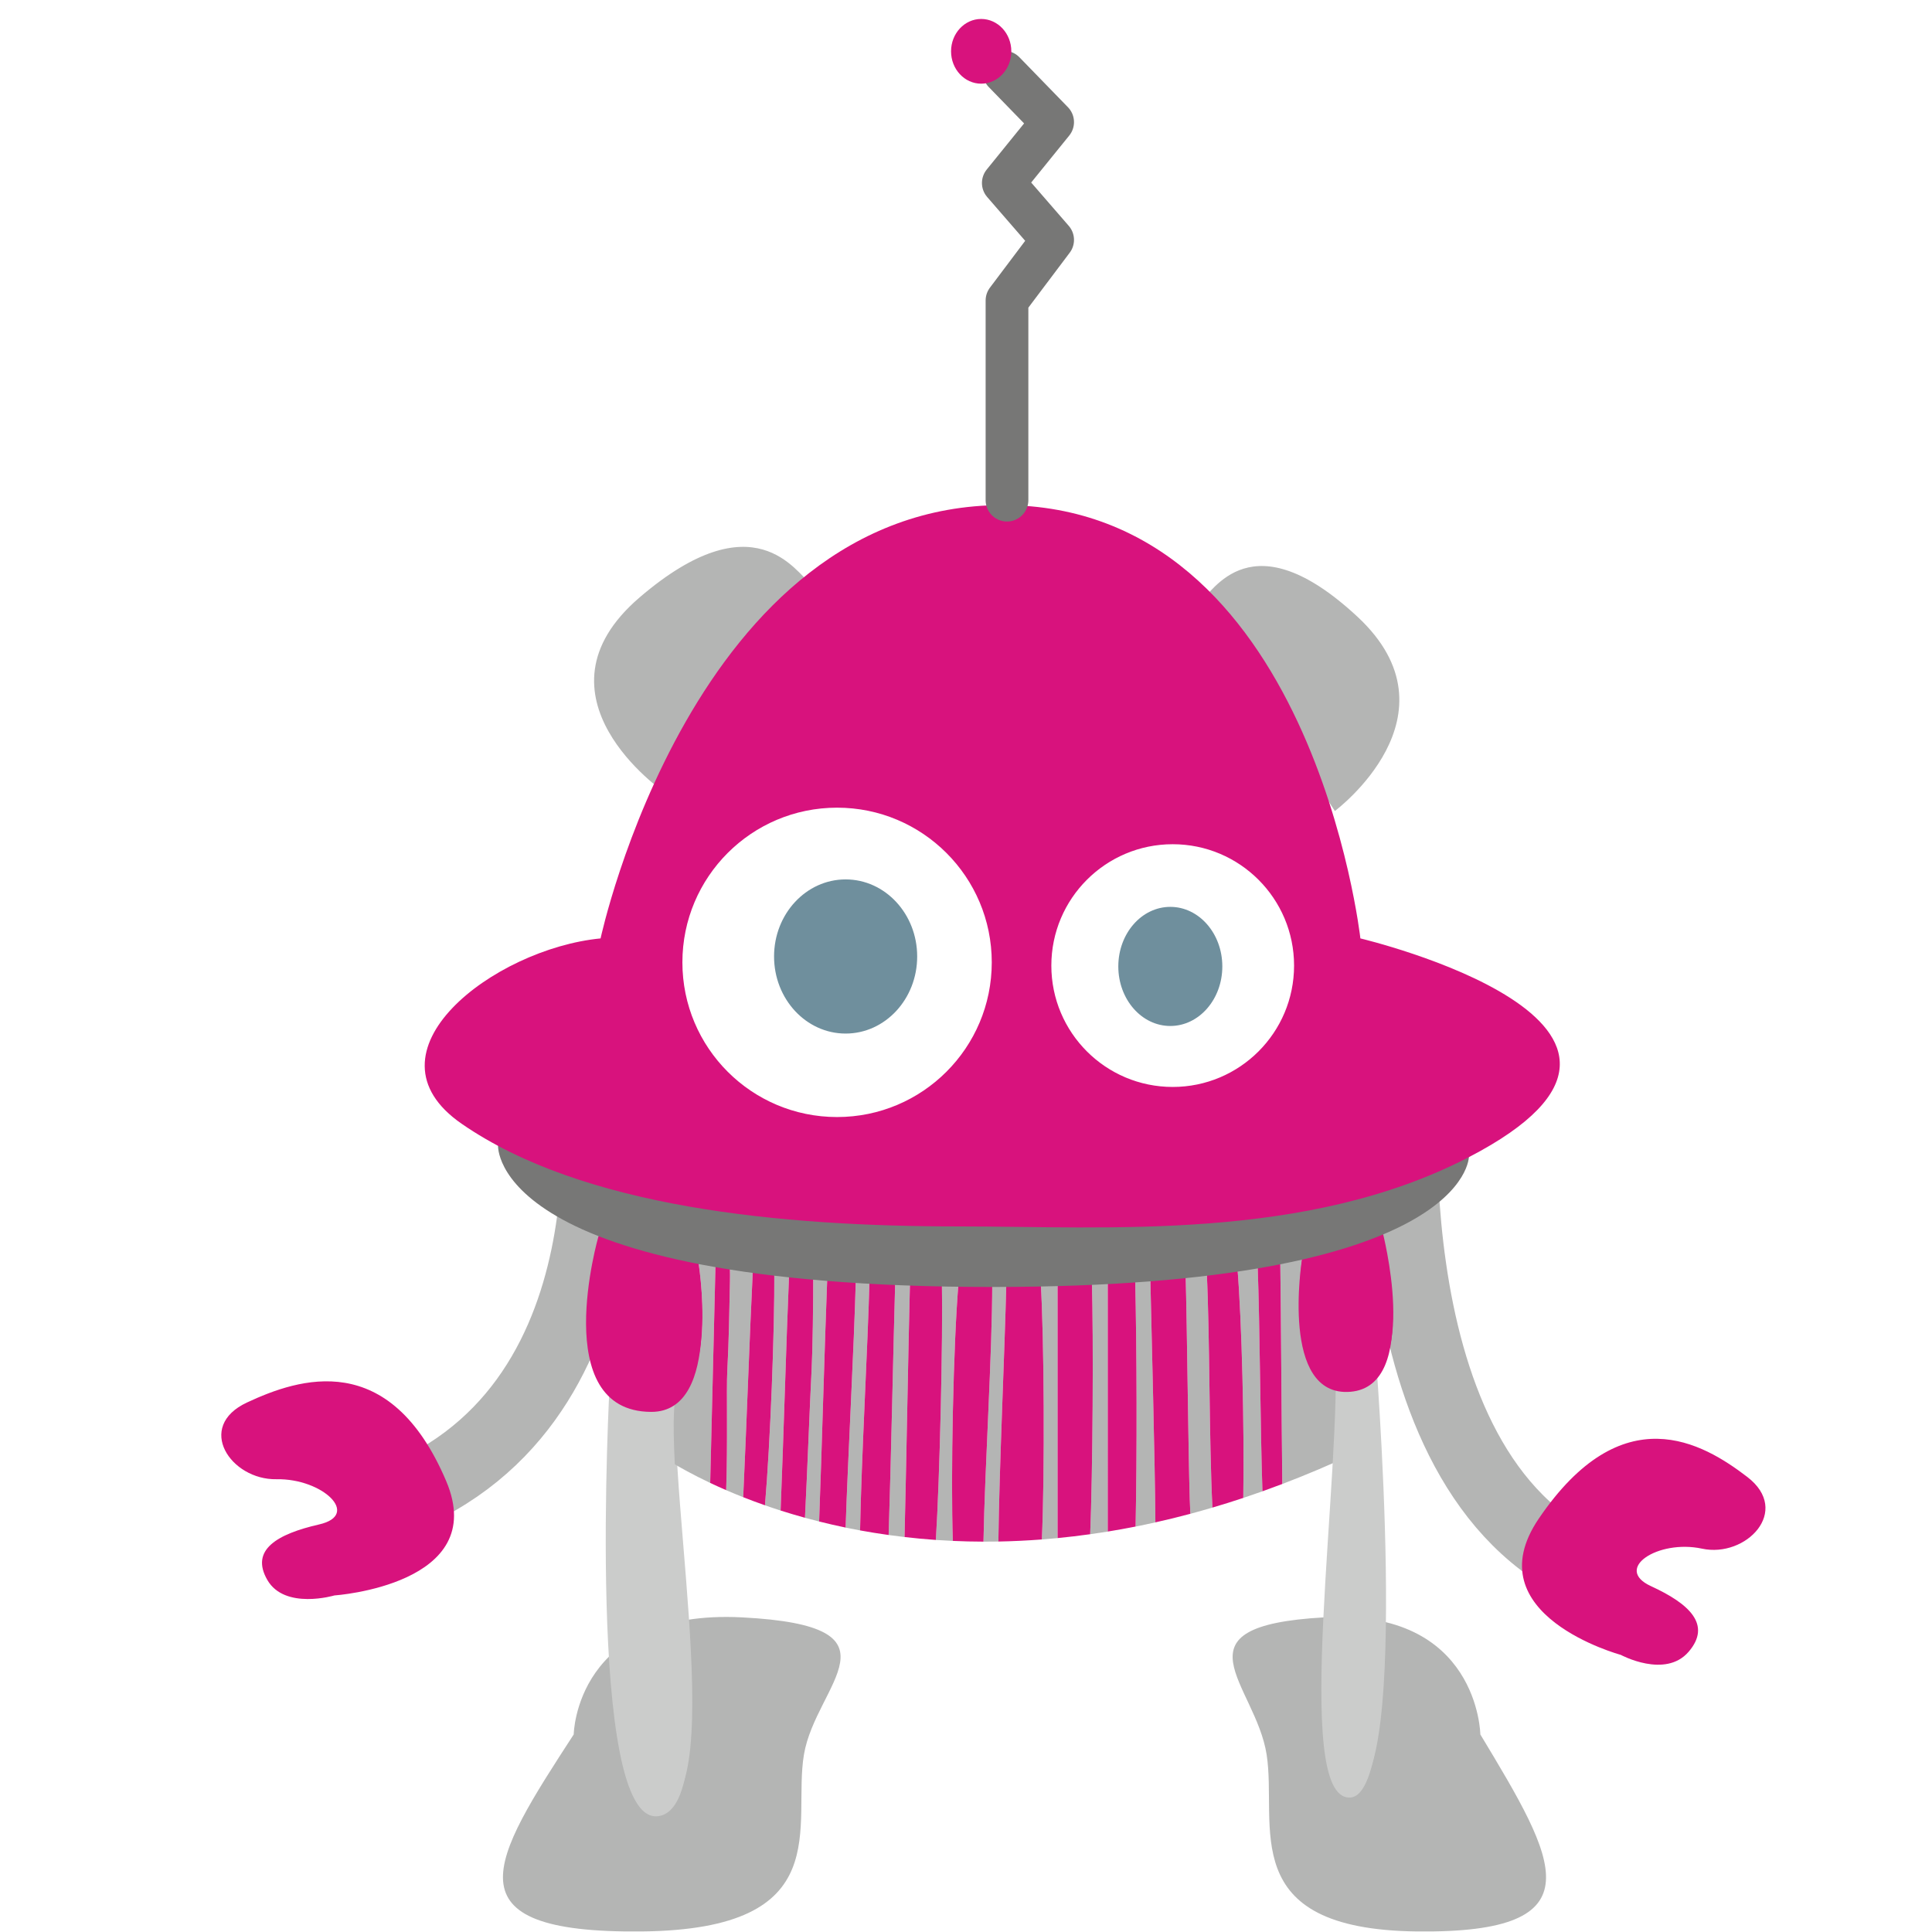 <svg width="234" height="234" xmlns="http://www.w3.org/2000/svg">
  <g fill="none" fill-rule="evenodd">
    <path d="M170.158 127.461s-5.163 49.083 21.256 62.133M71.878 130.35s6.231 41.01-25.658 51.915" stroke="#B4B5B4" stroke-width="8.625" stroke-linecap="round" stroke-linejoin="round"/>
    <path d="M80.409 95.903S63.536 84.297 77.464 72.36c13.927-11.938 18.932-2.985 20.74-1.658m63.473 27.523s15.583-11.606 2.72-23.544c-12.862-11.938-17.485-2.984-19.155-1.658M69.487 210.072s.215-15.228 20.412-14.178c20.195 1.051 8.914 8.054 7.473 16.616-1.44 8.562 4.205 21.181-19.644 21.424-23.848.244-18.185-8.546-8.241-23.862m109.809 0s-.198-15.228-18.947-14.178c-18.745 1.051-8.274 8.054-6.937 16.616 1.336 8.562-3.903 21.181 18.235 21.424 22.137.244 16.88-8.546 7.649-23.862" fill="#B4B5B4" fill-rule="nonzero"/>
    <path d="M74.078 166.77s-2.943 53.273 5.829 52.309c8.773-.963-.232-44.278 2.445-52.309 2.678-8.029-8.274 0-8.274 0m92.473-3.568s4.382 53.292-2.798 53.616c-7.178.326-.852-39.585-1.826-54.913-.973-15.334 4.624 1.297 4.624 1.297" fill="#CBCCCB" fill-rule="nonzero"/>
    <path d="M137.484 154.747c.214 8.748.235 21.406.057 30.147.792-.156 1.591-.327 2.397-.508-.055-7.689-.464-22.686-.617-29.774-.602.049-1.216.091-1.837.135m6.113-.518c.189 6.909.325 21.398.5 27.281.018.609.048 1.226.074 1.84.883-.239 1.776-.49 2.673-.754-.421-8.562-.295-20.391-.691-28.655-.832.101-1.679.197-2.556.288m-35.168.823c-.231 7.998-.518 22.368-.8 30.865.632.088 1.276.171 1.927.246.219-8.893.438-22.173.663-31.043-.604-.021-1.199-.044-1.79-.068m17.614.182c.425 6.725.506 23.351.144 31.222.629-.047 1.264-.104 1.904-.166v-31.1c-.671.018-1.359.031-2.048.044m6.198-.195c.214 7.127.108 23.313-.2 30.782.704-.098 1.412-.204 2.127-.321v-30.554c-.633.034-1.274.065-1.927.093m-11.979.252h-.083c.001 8.72-.894 22.271-1.063 31.429.595.003 1.198-.002 1.805-.013.106-8.984.753-22.618.967-31.424-.541.005-1.077.008-1.626.008m-4.158-.029c-.681-.01-1.359-.021-2.025-.036.135 7.052-.26 23.831-.73 31.29.675.046 1.363.085 2.058.116-.272-7.629.047-23.777.697-31.37m-31.562-2.782h-.012s3.063 17.502-5.262 17.922c.201 3.303.355 5.616.355 5.616s2.22 1.614 6.395 3.591l.65-26.733c-.73-.127-1.436-.261-2.126-.396m13.955 1.927c.009 3.454-.074 9.117-.193 11.425-.233 4.487-.523 12.438-.808 18 .556.153 1.13.303 1.715.448.331-8.733.658-21.248.993-29.725-.579-.047-1.145-.099-1.707-.148m-10.11-1.241c.044.956.03 1.762.025 2.024-.072 3.626-.131 7.259-.324 10.88-.117 2.21.065 8.855-.134 14.417.649.28 1.338.565 2.061.85.391-8.282.781-19.787 1.179-27.756-.965-.132-1.903-.269-2.807-.415m5.396.749c.048 7.246-.49 20.945-1.131 28.404.609.215 1.244.424 1.893.634.351-8.616.693-20.779 1.036-28.833-.609-.065-1.21-.135-1.798-.205m9.878.886c-.227 8.58-.947 21.38-1.241 30.217.573.119 1.156.233 1.749.342.167-8.919.917-21.87 1.146-30.46-.559-.032-1.108-.065-1.654-.099m54.112-2.819h-.004c-.864.197-1.764.389-2.705.576.094 6.743.153 19.168.245 27.18 2.859-1.09 5.781-2.321 8.768-3.72v-8.098c-.148.023-.29.054-.446.067-8.577.697-5.858-16.005-5.858-16.005m-7.908 1.464c.549 6.684.852 19.303.718 27.979.769-.257 1.544-.524 2.322-.801-.273-8.08-.293-19.432-.587-27.566-.792.134-1.611.264-2.453.388" fill="#B4B5B4" fill-rule="nonzero"/>
    <path d="M164.077 167.92c7.951-1.298 3.358-18.787 3.358-18.787h-.337c-.926.376-1.93.748-3.021 1.109v17.678m-85.131 2.5c.111 0 .213-.013.322-.018-.352-5.78-.848-14.588-.921-19.37" fill="#D8127D" fill-rule="nonzero"/>
    <path d="M84.53 152.48h.012c-2.27-.448-4.331-.933-6.195-1.448.073 4.782.569 13.59.921 19.37 8.325-.42 5.262-17.922 5.262-17.922m73.239-.498h.004s-2.719 16.702 5.858 16.005c.156-.013.298-.044.446-.067v-17.678c-1.847.614-3.939 1.199-6.308 1.74" fill="#D8127D" fill-rule="nonzero"/>
    <path d="M103.661 154.801c.546.034 1.095.067 1.654.099m14.864.391h.083c.549 0 1.085-.003 1.626-.008m-7.809-.057c.666.015 1.344.026 2.025.036" fill="#777776" fill-rule="nonzero"/>
    <path d="M126.043 155.234c-1.348.026-2.736.044-4.155.049-.214 8.806-.861 22.44-.967 31.424 1.71-.031 3.465-.114 5.266-.251.362-7.871.281-24.497-.144-31.222m17.554-1.005c-1.372.139-2.794.269-4.276.383.153 7.088.562 22.085.617 29.774 1.391-.308 2.802-.655 4.233-1.036-.026-.614-.056-1.231-.074-1.84-.175-5.883-.311-20.372-.5-27.281m-11.356.81c-1.345.06-2.724.112-4.15.151v31.1c1.295-.127 2.611-.282 3.95-.469.308-7.469.414-23.655.2-30.782m-16.137.223c-.65 7.593-.969 23.741-.697 31.37 1.209.055 2.446.086 3.709.088.169-9.158 1.064-22.709 1.063-31.429-1.394 0-2.745-.011-4.075-.029m-2.025-.036c-1.318-.026-2.604-.062-3.86-.106-.225 8.87-.444 22.15-.663 31.043 1.231.143 2.495.262 3.793.353.47-7.459.865-24.238.73-31.29m35.786-1.78c-1.187.176-2.422.34-3.712.495.396 8.264.27 20.093.691 28.655 1.233-.363 2.479-.751 3.739-1.171.134-8.676-.169-21.295-.718-27.979m-44.55 1.454c-.229 8.59-.979 21.541-1.146 30.46 1.117.205 2.272.391 3.46.557.282-8.497.569-22.867.8-30.865-1.06-.046-2.099-.096-3.114-.152m32.169-.153c-1.076.072-2.182.14-3.316.199V185.5c1.112-.181 2.235-.381 3.373-.606.178-8.741.157-21.399-.057-30.147m-37.28-.192c-.335 8.477-.662 20.992-.993 29.725 1.033.261 2.101.507 3.209.738.294-8.837 1.014-21.637 1.241-30.217-1.181-.075-2.339-.155-3.457-.246m-1.707-.148c-.998-.09-1.969-.186-2.916-.287-.343 8.054-.685 20.217-1.036 28.833.943.301 1.925.596 2.951.879.285-5.562.575-13.513.808-18 .119-2.308.202-7.971.193-11.425m-4.714-.492c-.888-.106-1.747-.218-2.589-.334-.398 7.969-.788 19.474-1.179 27.756.832.329 1.71.658 2.637.982.641-7.459 1.179-21.158 1.131-28.404m58.535-.857c.294 8.134.314 19.486.587 27.566.797-.285 1.597-.58 2.404-.886-.092-8.012-.151-20.437-.245-27.18-.88.173-1.798.339-2.746.5m-64.23 13.012c.193-3.621.252-7.254.324-10.88.005-.262.019-1.068-.025-2.024-.585-.095-1.158-.191-1.719-.29l-.65 26.733c.605.285 1.248.578 1.936.878.199-5.562.017-12.207.134-14.417" fill="#D8127D" fill-rule="nonzero"/>
    <path d="M73.841 167.669s-2.943 53.271 5.829 52.307c8.771-.961-.232-44.276 2.445-52.307 2.676-8.031-8.274 0-8.274 0m92.473-3.57s4.382 53.291-2.798 53.615c-7.18.327-.853-39.582-1.827-54.913-.972-15.331 4.625 1.298 4.625 1.298" fill="#CBCCCB" fill-rule="nonzero"/>
    <path d="M72.491 149.718s-6.148 21.241 6.375 21.287c8.736.031 5.584-17.942 5.584-17.942l73.243-.495s-2.718 16.699 5.86 16.002c8.576-.697 3.804-18.852 3.804-18.852" fill="#D8127D" fill-rule="nonzero"/>
    <path d="M60.322 138.732S59.29 155.876 120.182 155.876c57.756 0 57.728-15.777 57.728-15.777" fill="#777776" fill-rule="nonzero"/>
    <path d="M164.767 113.659s-5.84-52.483-43.311-52.483c-37.47 0-48.715 52.483-48.715 52.483-12.938 1.252-29.37 13.795-16.809 22.461 14.659 10.114 38.507 12.425 60.234 12.422 17.941-.002 42.03 1.829 61.741-8.391 30.941-16.044-13.14-26.492-13.14-26.492zm-63.383 21.635c-10.347 0-18.734-8.386-18.734-18.736 0-10.347 8.387-18.735 18.734-18.735 10.347 0 18.736 8.388 18.736 18.735 0 10.35-8.389 18.736-18.736 18.736zm40.652-3.645c-8.118 0-14.7-6.58-14.7-14.699 0-8.117 6.582-14.7 14.7-14.7 8.119 0 14.699 6.583 14.699 14.7 0 8.119-6.58 14.699-14.699 14.699z" fill="#D8127D" fill-rule="nonzero"/>
    <path stroke="#777776" stroke-width="5.175" stroke-linecap="round" stroke-linejoin="round" d="M121.965 60.578v-24.18l5.528-7.346-5.974-6.887 5.974-7.374-5.88-6.052"/>
    <path d="M122.489 6.216c0 2.166-1.634 3.92-3.651 3.92-2.015 0-3.648-1.754-3.648-3.92 0-2.164 1.633-3.92 3.648-3.92 2.017 0 3.651 1.756 3.651 3.92" fill="#D8127D" fill-rule="nonzero"/>
    <path d="M111.087 115.846c0 5.155-3.879 9.337-8.667 9.337-4.786 0-8.667-4.182-8.667-9.337 0-5.155 3.881-9.334 8.667-9.334 4.788 0 8.667 4.179 8.667 9.334m36.958 1.207c0 3.982-2.822 7.212-6.3 7.212-3.478 0-6.298-3.23-6.298-7.212 0-3.987 2.82-7.215 6.298-7.215s6.3 3.228 6.3 7.215" fill="#6F8F9D" fill-rule="nonzero"/>
    <path d="M40.499 193.238s-6.006 1.78-8.119-1.875c-2.112-3.656 1.206-5.565 6.281-6.728 5.074-1.161.398-5.58-5.166-5.474-5.564.106-9.872-6.358-3.581-9.293 6.293-2.938 17.274-6.593 24.124 9.508 5.349 12.577-13.539 13.862-13.539 13.862m155.809 7.197s5.379 2.914 8.211-.371c2.836-3.285.07-5.829-4.546-7.948-4.619-2.116.846-5.691 6.168-4.546 5.317 1.147 10.883-4.554 5.486-8.686-5.398-4.135-15.135-9.868-25.263 5.064-7.91 11.666 9.944 16.487 9.944 16.487" fill="#D8127D" fill-rule="nonzero"/>
  </g>
</svg>

